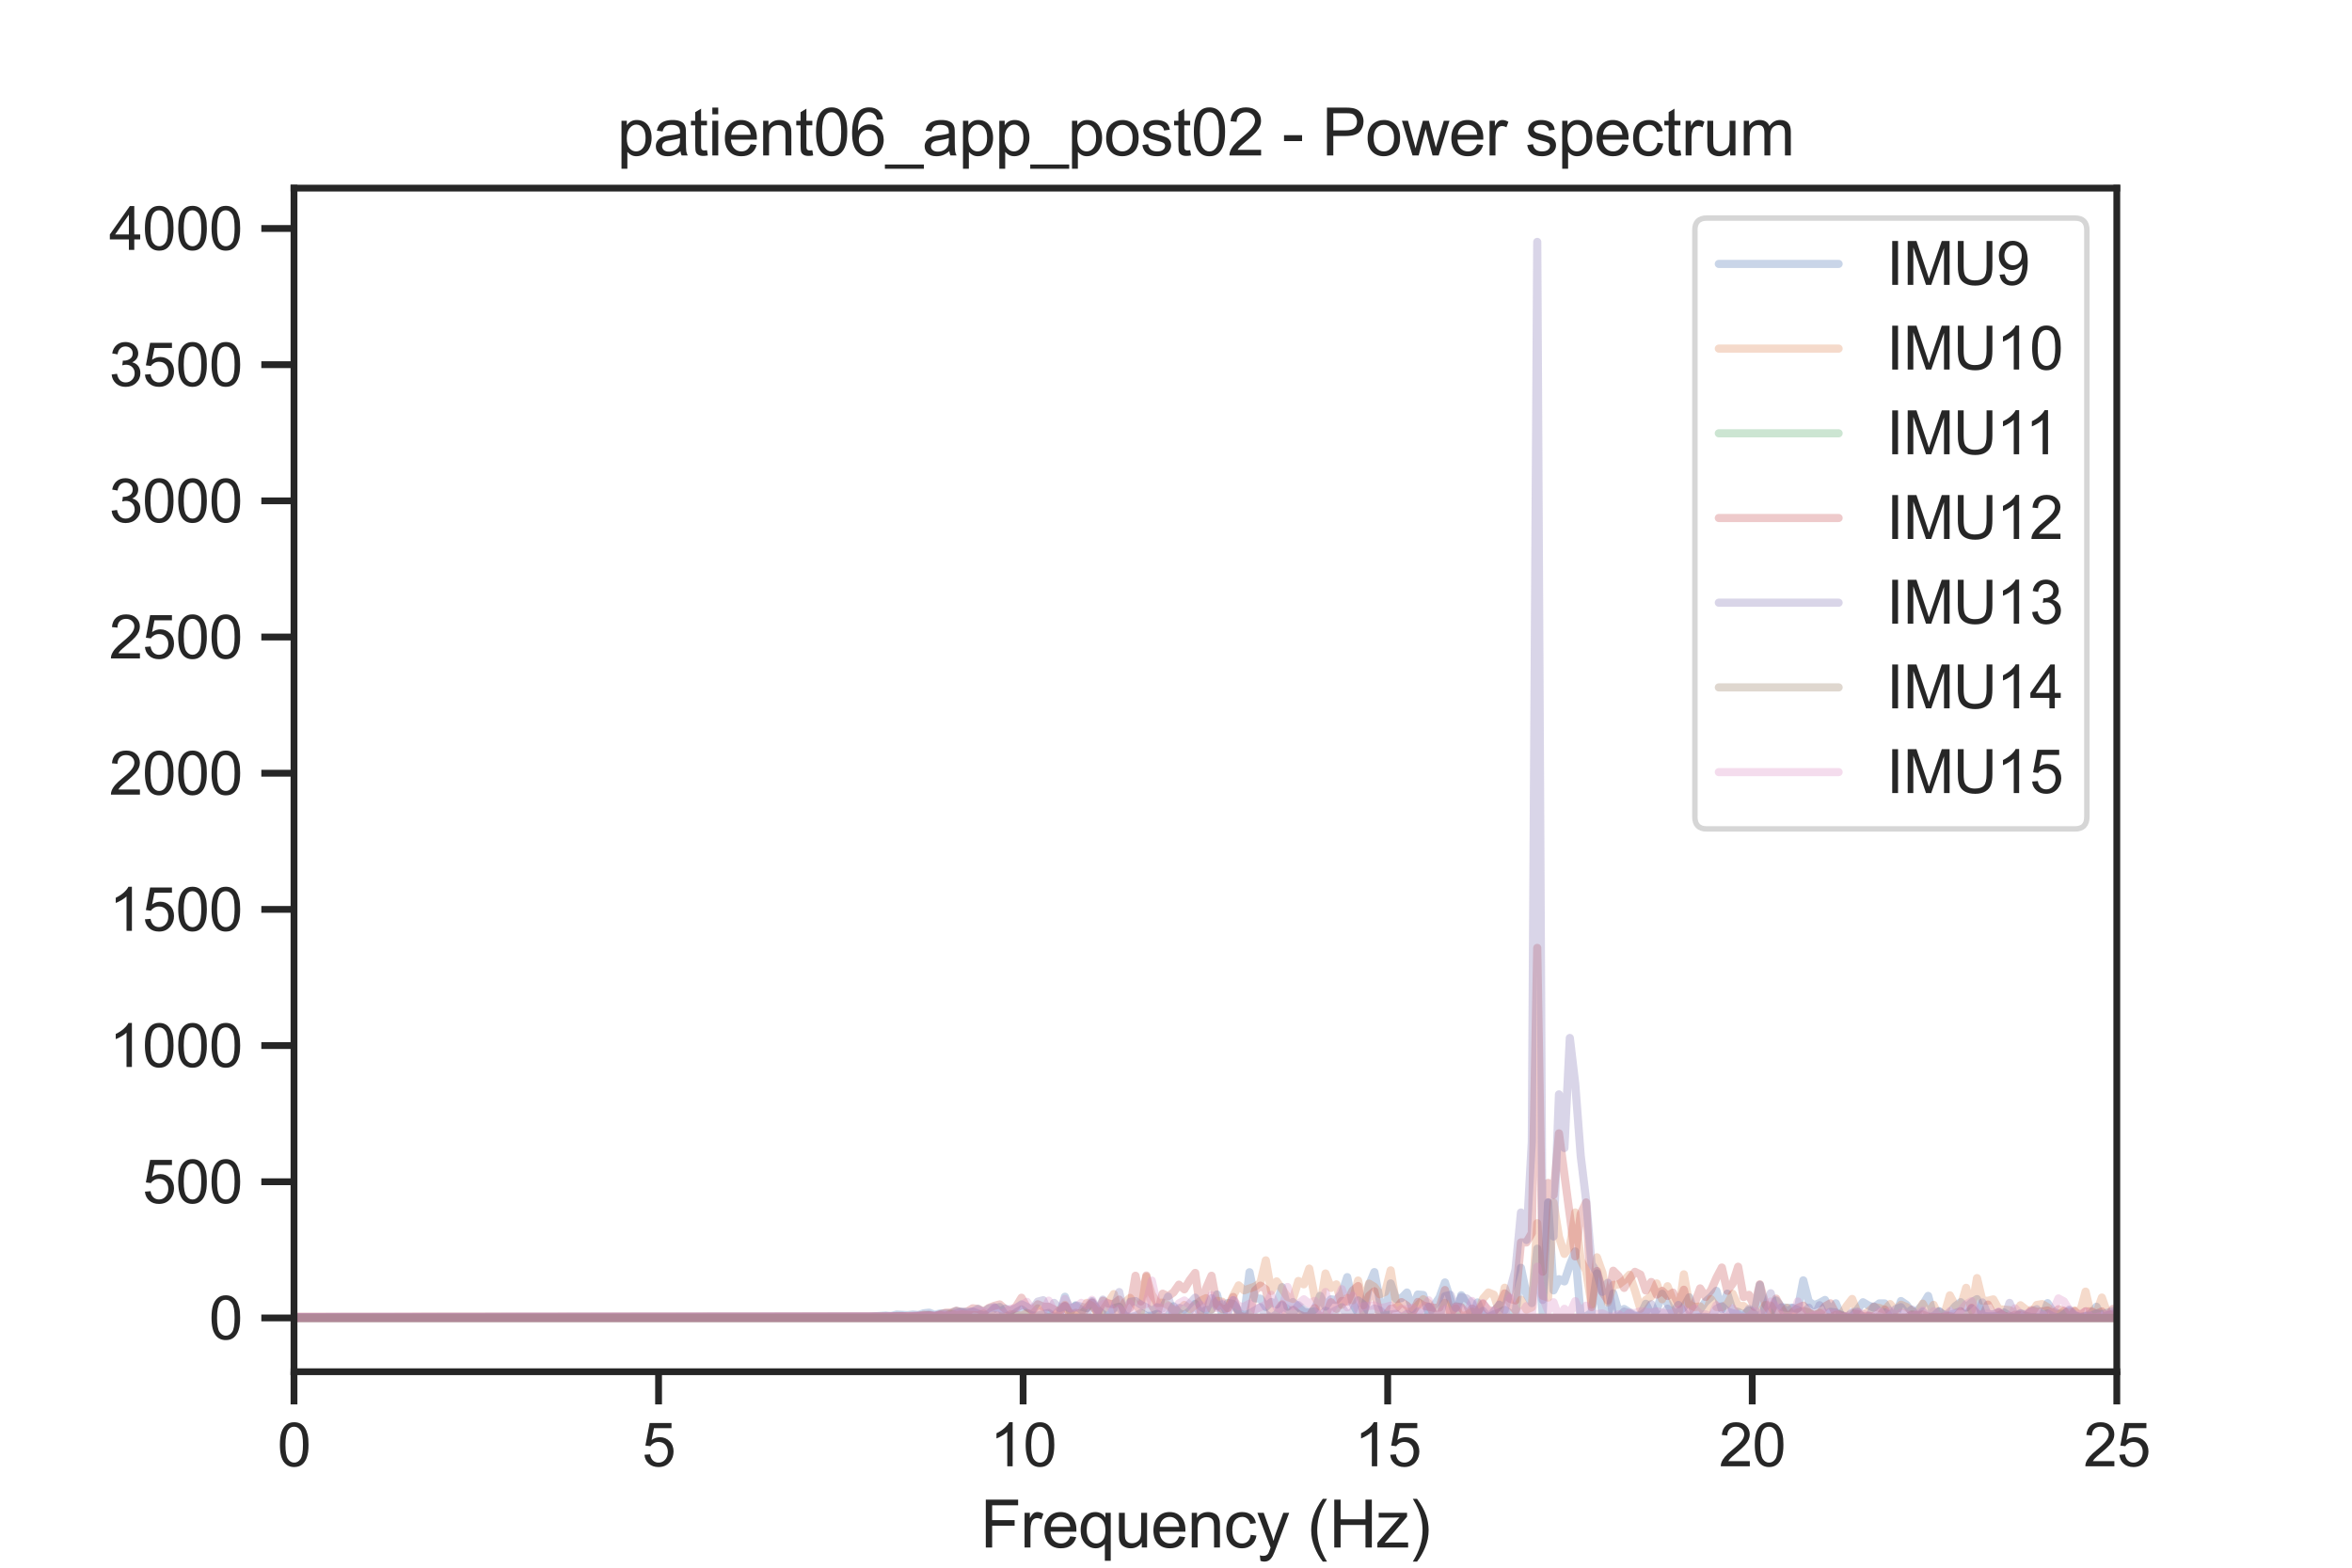 <?xml version="1.0" encoding="utf-8" standalone="no"?>
<!DOCTYPE svg PUBLIC "-//W3C//DTD SVG 1.1//EN"
  "http://www.w3.org/Graphics/SVG/1.1/DTD/svg11.dtd">
<svg xmlns:xlink="http://www.w3.org/1999/xlink" width="432pt" height="288pt" viewBox="0 0 432 288" xmlns="http://www.w3.org/2000/svg" version="1.1">
 <defs>
  <style type="text/css">*{stroke-linejoin: round; stroke-linecap: butt}</style>
 </defs>
 <g id="figure_1">
  <g id="patch_1">
   <path d="M 0 288 
L 432 288 
L 432 0 
L 0 0 
z
" style="fill: #ffffff"/>
  </g>
  <g id="axes_1">
   <g id="patch_2">
    <path d="M 54 252 
L 388.8 252 
L 388.8 34.56 
L 54 34.56 
z
" style="fill: #ffffff"/>
   </g>
   <g id="matplotlib.axis_1">
    <g id="xtick_1">
     <g id="line2d_1">
      <defs>
       <path id="mdd722ef011" d="M 0 0 
L 0 6 
" style="stroke: #262626; stroke-width: 1.25"/>
      </defs>
      <g>
       <use xlink:href="#mdd722ef011" x="54" y="252" style="fill: #262626; stroke: #262626; stroke-width: 1.25"/>
      </g>
     </g>
     <g id="text_1">
      <!-- 0 -->
      <g style="fill: #262626" transform="translate(50.941 269.374)scale(0.11 -0.11)">
       <defs>
        <path id="ArialMT-30" d="M 266 2259 
Q 266 3072 433 3567 
Q 600 4063 929 4331 
Q 1259 4600 1759 4600 
Q 2128 4600 2406 4451 
Q 2684 4303 2865 4023 
Q 3047 3744 3150 3342 
Q 3253 2941 3253 2259 
Q 3253 1453 3087 958 
Q 2922 463 2592 192 
Q 2263 -78 1759 -78 
Q 1097 -78 719 397 
Q 266 969 266 2259 
z
M 844 2259 
Q 844 1131 1108 757 
Q 1372 384 1759 384 
Q 2147 384 2411 759 
Q 2675 1134 2675 2259 
Q 2675 3391 2411 3762 
Q 2147 4134 1753 4134 
Q 1366 4134 1134 3806 
Q 844 3388 844 2259 
z
" transform="scale(0.016)"/>
       </defs>
       <use xlink:href="#ArialMT-30"/>
      </g>
     </g>
    </g>
    <g id="xtick_2">
     <g id="line2d_2">
      <g>
       <use xlink:href="#mdd722ef011" x="120.96" y="252" style="fill: #262626; stroke: #262626; stroke-width: 1.25"/>
      </g>
     </g>
     <g id="text_2">
      <!-- 5 -->
      <g style="fill: #262626" transform="translate(117.901 269.374)scale(0.11 -0.11)">
       <defs>
        <path id="ArialMT-35" d="M 266 1200 
L 856 1250 
Q 922 819 1161 601 
Q 1400 384 1738 384 
Q 2144 384 2425 690 
Q 2706 997 2706 1503 
Q 2706 1984 2436 2262 
Q 2166 2541 1728 2541 
Q 1456 2541 1237 2417 
Q 1019 2294 894 2097 
L 366 2166 
L 809 4519 
L 3088 4519 
L 3088 3981 
L 1259 3981 
L 1013 2750 
Q 1425 3038 1878 3038 
Q 2478 3038 2890 2622 
Q 3303 2206 3303 1553 
Q 3303 931 2941 478 
Q 2500 -78 1738 -78 
Q 1113 -78 717 272 
Q 322 622 266 1200 
z
" transform="scale(0.016)"/>
       </defs>
       <use xlink:href="#ArialMT-35"/>
      </g>
     </g>
    </g>
    <g id="xtick_3">
     <g id="line2d_3">
      <g>
       <use xlink:href="#mdd722ef011" x="187.92" y="252" style="fill: #262626; stroke: #262626; stroke-width: 1.25"/>
      </g>
     </g>
     <g id="text_3">
      <!-- 10 -->
      <g style="fill: #262626" transform="translate(181.803 269.374)scale(0.11 -0.11)">
       <defs>
        <path id="ArialMT-31" d="M 2384 0 
L 1822 0 
L 1822 3584 
Q 1619 3391 1289 3197 
Q 959 3003 697 2906 
L 697 3450 
Q 1169 3672 1522 3987 
Q 1875 4303 2022 4600 
L 2384 4600 
L 2384 0 
z
" transform="scale(0.016)"/>
       </defs>
       <use xlink:href="#ArialMT-31"/>
       <use xlink:href="#ArialMT-30" x="55.615"/>
      </g>
     </g>
    </g>
    <g id="xtick_4">
     <g id="line2d_4">
      <g>
       <use xlink:href="#mdd722ef011" x="254.88" y="252" style="fill: #262626; stroke: #262626; stroke-width: 1.25"/>
      </g>
     </g>
     <g id="text_4">
      <!-- 15 -->
      <g style="fill: #262626" transform="translate(248.763 269.374)scale(0.11 -0.11)">
       <use xlink:href="#ArialMT-31"/>
       <use xlink:href="#ArialMT-35" x="55.615"/>
      </g>
     </g>
    </g>
    <g id="xtick_5">
     <g id="line2d_5">
      <g>
       <use xlink:href="#mdd722ef011" x="321.84" y="252" style="fill: #262626; stroke: #262626; stroke-width: 1.25"/>
      </g>
     </g>
     <g id="text_5">
      <!-- 20 -->
      <g style="fill: #262626" transform="translate(315.723 269.374)scale(0.11 -0.11)">
       <defs>
        <path id="ArialMT-32" d="M 3222 541 
L 3222 0 
L 194 0 
Q 188 203 259 391 
Q 375 700 629 1000 
Q 884 1300 1366 1694 
Q 2113 2306 2375 2664 
Q 2638 3022 2638 3341 
Q 2638 3675 2398 3904 
Q 2159 4134 1775 4134 
Q 1369 4134 1125 3890 
Q 881 3647 878 3216 
L 300 3275 
Q 359 3922 746 4261 
Q 1134 4600 1788 4600 
Q 2447 4600 2831 4234 
Q 3216 3869 3216 3328 
Q 3216 3053 3103 2787 
Q 2991 2522 2730 2228 
Q 2469 1934 1863 1422 
Q 1356 997 1212 845 
Q 1069 694 975 541 
L 3222 541 
z
" transform="scale(0.016)"/>
       </defs>
       <use xlink:href="#ArialMT-32"/>
       <use xlink:href="#ArialMT-30" x="55.615"/>
      </g>
     </g>
    </g>
    <g id="xtick_6">
     <g id="line2d_6">
      <g>
       <use xlink:href="#mdd722ef011" x="388.8" y="252" style="fill: #262626; stroke: #262626; stroke-width: 1.25"/>
      </g>
     </g>
     <g id="text_6">
      <!-- 25 -->
      <g style="fill: #262626" transform="translate(382.683 269.374)scale(0.11 -0.11)">
       <use xlink:href="#ArialMT-32"/>
       <use xlink:href="#ArialMT-35" x="55.615"/>
      </g>
     </g>
    </g>
    <g id="text_7">
     <!-- Frequency (Hz) -->
     <g style="fill: #262626" transform="translate(180.059 284.295)scale(0.12 -0.12)">
      <defs>
       <path id="ArialMT-46" d="M 525 0 
L 525 4581 
L 3616 4581 
L 3616 4041 
L 1131 4041 
L 1131 2622 
L 3281 2622 
L 3281 2081 
L 1131 2081 
L 1131 0 
L 525 0 
z
" transform="scale(0.016)"/>
       <path id="ArialMT-72" d="M 416 0 
L 416 3319 
L 922 3319 
L 922 2816 
Q 1116 3169 1280 3281 
Q 1444 3394 1641 3394 
Q 1925 3394 2219 3213 
L 2025 2691 
Q 1819 2813 1613 2813 
Q 1428 2813 1281 2702 
Q 1134 2591 1072 2394 
Q 978 2094 978 1738 
L 978 0 
L 416 0 
z
" transform="scale(0.016)"/>
       <path id="ArialMT-65" d="M 2694 1069 
L 3275 997 
Q 3138 488 2766 206 
Q 2394 -75 1816 -75 
Q 1088 -75 661 373 
Q 234 822 234 1631 
Q 234 2469 665 2931 
Q 1097 3394 1784 3394 
Q 2450 3394 2872 2941 
Q 3294 2488 3294 1666 
Q 3294 1616 3291 1516 
L 816 1516 
Q 847 969 1125 678 
Q 1403 388 1819 388 
Q 2128 388 2347 550 
Q 2566 713 2694 1069 
z
M 847 1978 
L 2700 1978 
Q 2663 2397 2488 2606 
Q 2219 2931 1791 2931 
Q 1403 2931 1139 2672 
Q 875 2413 847 1978 
z
" transform="scale(0.016)"/>
       <path id="ArialMT-71" d="M 2538 -1272 
L 2538 353 
Q 2406 169 2170 47 
Q 1934 -75 1669 -75 
Q 1078 -75 651 397 
Q 225 869 225 1691 
Q 225 2191 398 2587 
Q 572 2984 901 3189 
Q 1231 3394 1625 3394 
Q 2241 3394 2594 2875 
L 2594 3319 
L 3100 3319 
L 3100 -1272 
L 2538 -1272 
z
M 803 1669 
Q 803 1028 1072 708 
Q 1341 388 1716 388 
Q 2075 388 2334 692 
Q 2594 997 2594 1619 
Q 2594 2281 2320 2615 
Q 2047 2950 1678 2950 
Q 1313 2950 1058 2639 
Q 803 2328 803 1669 
z
" transform="scale(0.016)"/>
       <path id="ArialMT-75" d="M 2597 0 
L 2597 488 
Q 2209 -75 1544 -75 
Q 1250 -75 995 37 
Q 741 150 617 320 
Q 494 491 444 738 
Q 409 903 409 1263 
L 409 3319 
L 972 3319 
L 972 1478 
Q 972 1038 1006 884 
Q 1059 663 1231 536 
Q 1403 409 1656 409 
Q 1909 409 2131 539 
Q 2353 669 2445 892 
Q 2538 1116 2538 1541 
L 2538 3319 
L 3100 3319 
L 3100 0 
L 2597 0 
z
" transform="scale(0.016)"/>
       <path id="ArialMT-6e" d="M 422 0 
L 422 3319 
L 928 3319 
L 928 2847 
Q 1294 3394 1984 3394 
Q 2284 3394 2536 3286 
Q 2788 3178 2913 3003 
Q 3038 2828 3088 2588 
Q 3119 2431 3119 2041 
L 3119 0 
L 2556 0 
L 2556 2019 
Q 2556 2363 2490 2533 
Q 2425 2703 2258 2804 
Q 2091 2906 1866 2906 
Q 1506 2906 1245 2678 
Q 984 2450 984 1813 
L 984 0 
L 422 0 
z
" transform="scale(0.016)"/>
       <path id="ArialMT-63" d="M 2588 1216 
L 3141 1144 
Q 3050 572 2676 248 
Q 2303 -75 1759 -75 
Q 1078 -75 664 370 
Q 250 816 250 1647 
Q 250 2184 428 2587 
Q 606 2991 970 3192 
Q 1334 3394 1763 3394 
Q 2303 3394 2647 3120 
Q 2991 2847 3088 2344 
L 2541 2259 
Q 2463 2594 2264 2762 
Q 2066 2931 1784 2931 
Q 1359 2931 1093 2626 
Q 828 2322 828 1663 
Q 828 994 1084 691 
Q 1341 388 1753 388 
Q 2084 388 2306 591 
Q 2528 794 2588 1216 
z
" transform="scale(0.016)"/>
       <path id="ArialMT-79" d="M 397 -1278 
L 334 -750 
Q 519 -800 656 -800 
Q 844 -800 956 -737 
Q 1069 -675 1141 -563 
Q 1194 -478 1313 -144 
Q 1328 -97 1363 -6 
L 103 3319 
L 709 3319 
L 1400 1397 
Q 1534 1031 1641 628 
Q 1738 1016 1872 1384 
L 2581 3319 
L 3144 3319 
L 1881 -56 
Q 1678 -603 1566 -809 
Q 1416 -1088 1222 -1217 
Q 1028 -1347 759 -1347 
Q 597 -1347 397 -1278 
z
" transform="scale(0.016)"/>
       <path id="ArialMT-20" transform="scale(0.016)"/>
       <path id="ArialMT-28" d="M 1497 -1347 
Q 1031 -759 709 28 
Q 388 816 388 1659 
Q 388 2403 628 3084 
Q 909 3875 1497 4659 
L 1900 4659 
Q 1522 4009 1400 3731 
Q 1209 3300 1100 2831 
Q 966 2247 966 1656 
Q 966 153 1900 -1347 
L 1497 -1347 
z
" transform="scale(0.016)"/>
       <path id="ArialMT-48" d="M 513 0 
L 513 4581 
L 1119 4581 
L 1119 2700 
L 3500 2700 
L 3500 4581 
L 4106 4581 
L 4106 0 
L 3500 0 
L 3500 2159 
L 1119 2159 
L 1119 0 
L 513 0 
z
" transform="scale(0.016)"/>
       <path id="ArialMT-7a" d="M 125 0 
L 125 456 
L 2238 2881 
Q 1878 2863 1603 2863 
L 250 2863 
L 250 3319 
L 2963 3319 
L 2963 2947 
L 1166 841 
L 819 456 
Q 1197 484 1528 484 
L 3063 484 
L 3063 0 
L 125 0 
z
" transform="scale(0.016)"/>
       <path id="ArialMT-29" d="M 791 -1347 
L 388 -1347 
Q 1322 153 1322 1656 
Q 1322 2244 1188 2822 
Q 1081 3291 891 3722 
Q 769 4003 388 4659 
L 791 4659 
Q 1378 3875 1659 3084 
Q 1900 2403 1900 1659 
Q 1900 816 1576 28 
Q 1253 -759 791 -1347 
z
" transform="scale(0.016)"/>
      </defs>
      <use xlink:href="#ArialMT-46"/>
      <use xlink:href="#ArialMT-72" x="61.084"/>
      <use xlink:href="#ArialMT-65" x="94.385"/>
      <use xlink:href="#ArialMT-71" x="150"/>
      <use xlink:href="#ArialMT-75" x="205.615"/>
      <use xlink:href="#ArialMT-65" x="261.23"/>
      <use xlink:href="#ArialMT-6e" x="316.846"/>
      <use xlink:href="#ArialMT-63" x="372.461"/>
      <use xlink:href="#ArialMT-79" x="422.461"/>
      <use xlink:href="#ArialMT-20" x="472.461"/>
      <use xlink:href="#ArialMT-28" x="500.244"/>
      <use xlink:href="#ArialMT-48" x="533.545"/>
      <use xlink:href="#ArialMT-7a" x="605.762"/>
      <use xlink:href="#ArialMT-29" x="655.762"/>
     </g>
    </g>
   </g>
   <g id="matplotlib.axis_2">
    <g id="ytick_1">
     <g id="line2d_7">
      <defs>
       <path id="md4673918ae" d="M 0 0 
L -6 0 
" style="stroke: #262626; stroke-width: 1.25"/>
      </defs>
      <g>
       <use xlink:href="#md4673918ae" x="54" y="242.116" style="fill: #262626; stroke: #262626; stroke-width: 1.25"/>
      </g>
     </g>
     <g id="text_8">
      <!-- 0 -->
      <g style="fill: #262626" transform="translate(38.383 246.053)scale(0.11 -0.11)">
       <use xlink:href="#ArialMT-30"/>
      </g>
     </g>
    </g>
    <g id="ytick_2">
     <g id="line2d_8">
      <g>
       <use xlink:href="#md4673918ae" x="54" y="217.099" style="fill: #262626; stroke: #262626; stroke-width: 1.25"/>
      </g>
     </g>
     <g id="text_9">
      <!-- 500 -->
      <g style="fill: #262626" transform="translate(26.149 221.035)scale(0.11 -0.11)">
       <use xlink:href="#ArialMT-35"/>
       <use xlink:href="#ArialMT-30" x="55.615"/>
       <use xlink:href="#ArialMT-30" x="111.23"/>
      </g>
     </g>
    </g>
    <g id="ytick_3">
     <g id="line2d_9">
      <g>
       <use xlink:href="#md4673918ae" x="54" y="192.081" style="fill: #262626; stroke: #262626; stroke-width: 1.25"/>
      </g>
     </g>
     <g id="text_10">
      <!-- 1000 -->
      <g style="fill: #262626" transform="translate(20.032 196.018)scale(0.11 -0.11)">
       <use xlink:href="#ArialMT-31"/>
       <use xlink:href="#ArialMT-30" x="55.615"/>
       <use xlink:href="#ArialMT-30" x="111.23"/>
       <use xlink:href="#ArialMT-30" x="166.846"/>
      </g>
     </g>
    </g>
    <g id="ytick_4">
     <g id="line2d_10">
      <g>
       <use xlink:href="#md4673918ae" x="54" y="167.063" style="fill: #262626; stroke: #262626; stroke-width: 1.25"/>
      </g>
     </g>
     <g id="text_11">
      <!-- 1500 -->
      <g style="fill: #262626" transform="translate(20.032 171)scale(0.11 -0.11)">
       <use xlink:href="#ArialMT-31"/>
       <use xlink:href="#ArialMT-35" x="55.615"/>
       <use xlink:href="#ArialMT-30" x="111.23"/>
       <use xlink:href="#ArialMT-30" x="166.846"/>
      </g>
     </g>
    </g>
    <g id="ytick_5">
     <g id="line2d_11">
      <g>
       <use xlink:href="#md4673918ae" x="54" y="142.046" style="fill: #262626; stroke: #262626; stroke-width: 1.25"/>
      </g>
     </g>
     <g id="text_12">
      <!-- 2000 -->
      <g style="fill: #262626" transform="translate(20.032 145.983)scale(0.11 -0.11)">
       <use xlink:href="#ArialMT-32"/>
       <use xlink:href="#ArialMT-30" x="55.615"/>
       <use xlink:href="#ArialMT-30" x="111.23"/>
       <use xlink:href="#ArialMT-30" x="166.846"/>
      </g>
     </g>
    </g>
    <g id="ytick_6">
     <g id="line2d_12">
      <g>
       <use xlink:href="#md4673918ae" x="54" y="117.028" style="fill: #262626; stroke: #262626; stroke-width: 1.25"/>
      </g>
     </g>
     <g id="text_13">
      <!-- 2500 -->
      <g style="fill: #262626" transform="translate(20.032 120.965)scale(0.11 -0.11)">
       <use xlink:href="#ArialMT-32"/>
       <use xlink:href="#ArialMT-35" x="55.615"/>
       <use xlink:href="#ArialMT-30" x="111.23"/>
       <use xlink:href="#ArialMT-30" x="166.846"/>
      </g>
     </g>
    </g>
    <g id="ytick_7">
     <g id="line2d_13">
      <g>
       <use xlink:href="#md4673918ae" x="54" y="92.01" style="fill: #262626; stroke: #262626; stroke-width: 1.25"/>
      </g>
     </g>
     <g id="text_14">
      <!-- 3000 -->
      <g style="fill: #262626" transform="translate(20.032 95.947)scale(0.11 -0.11)">
       <defs>
        <path id="ArialMT-33" d="M 269 1209 
L 831 1284 
Q 928 806 1161 595 
Q 1394 384 1728 384 
Q 2125 384 2398 659 
Q 2672 934 2672 1341 
Q 2672 1728 2419 1979 
Q 2166 2231 1775 2231 
Q 1616 2231 1378 2169 
L 1441 2663 
Q 1497 2656 1531 2656 
Q 1891 2656 2178 2843 
Q 2466 3031 2466 3422 
Q 2466 3731 2256 3934 
Q 2047 4138 1716 4138 
Q 1388 4138 1169 3931 
Q 950 3725 888 3313 
L 325 3413 
Q 428 3978 793 4289 
Q 1159 4600 1703 4600 
Q 2078 4600 2393 4439 
Q 2709 4278 2876 4000 
Q 3044 3722 3044 3409 
Q 3044 3113 2884 2869 
Q 2725 2625 2413 2481 
Q 2819 2388 3044 2092 
Q 3269 1797 3269 1353 
Q 3269 753 2831 336 
Q 2394 -81 1725 -81 
Q 1122 -81 723 278 
Q 325 638 269 1209 
z
" transform="scale(0.016)"/>
       </defs>
       <use xlink:href="#ArialMT-33"/>
       <use xlink:href="#ArialMT-30" x="55.615"/>
       <use xlink:href="#ArialMT-30" x="111.23"/>
       <use xlink:href="#ArialMT-30" x="166.846"/>
      </g>
     </g>
    </g>
    <g id="ytick_8">
     <g id="line2d_14">
      <g>
       <use xlink:href="#md4673918ae" x="54" y="66.993" style="fill: #262626; stroke: #262626; stroke-width: 1.25"/>
      </g>
     </g>
     <g id="text_15">
      <!-- 3500 -->
      <g style="fill: #262626" transform="translate(20.032 70.93)scale(0.11 -0.11)">
       <use xlink:href="#ArialMT-33"/>
       <use xlink:href="#ArialMT-35" x="55.615"/>
       <use xlink:href="#ArialMT-30" x="111.23"/>
       <use xlink:href="#ArialMT-30" x="166.846"/>
      </g>
     </g>
    </g>
    <g id="ytick_9">
     <g id="line2d_15">
      <g>
       <use xlink:href="#md4673918ae" x="54" y="41.975" style="fill: #262626; stroke: #262626; stroke-width: 1.25"/>
      </g>
     </g>
     <g id="text_16">
      <!-- 4000 -->
      <g style="fill: #262626" transform="translate(20.032 45.912)scale(0.11 -0.11)">
       <defs>
        <path id="ArialMT-34" d="M 2069 0 
L 2069 1097 
L 81 1097 
L 81 1613 
L 2172 4581 
L 2631 4581 
L 2631 1613 
L 3250 1613 
L 3250 1097 
L 2631 1097 
L 2631 0 
L 2069 0 
z
M 2069 1613 
L 2069 3678 
L 634 1613 
L 2069 1613 
z
" transform="scale(0.016)"/>
       </defs>
       <use xlink:href="#ArialMT-34"/>
       <use xlink:href="#ArialMT-30" x="55.615"/>
       <use xlink:href="#ArialMT-30" x="111.23"/>
       <use xlink:href="#ArialMT-30" x="166.846"/>
      </g>
     </g>
    </g>
   </g>
   <g id="line2d_16">
    <path d="M 54 241.954 
L 159.7 241.884 
L 162.692 241.682 
L 163.689 241.777 
L 164.686 241.501 
L 166.68 241.607 
L 167.677 241.496 
L 168.675 241.583 
L 169.672 241.26 
L 170.669 241.152 
L 171.666 241.542 
L 172.663 241.301 
L 174.658 241.272 
L 175.655 240.83 
L 177.649 241.288 
L 178.646 240.96 
L 180.641 241.664 
L 181.638 241.394 
L 182.635 240.349 
L 183.632 240.111 
L 184.629 241.581 
L 185.627 241.866 
L 186.624 241.128 
L 187.621 240.561 
L 188.618 241.224 
L 189.615 241.709 
L 190.612 241.697 
L 192.607 241.2 
L 193.604 241.994 
L 194.601 241.671 
L 195.598 238.23 
L 196.595 240.983 
L 197.593 239.789 
L 199.587 240.321 
L 200.584 239.041 
L 201.581 240.615 
L 202.578 241.417 
L 203.576 242.008 
L 204.573 240.331 
L 205.57 240.068 
L 206.567 241.727 
L 207.564 241.99 
L 208.561 241.766 
L 209.559 241.223 
L 210.556 241.772 
L 211.553 241.721 
L 212.55 241.367 
L 213.547 242.083 
L 214.544 241.779 
L 215.542 239.966 
L 216.539 241.234 
L 217.536 241.581 
L 218.533 240.841 
L 219.53 239.517 
L 220.527 241.47 
L 221.525 240.648 
L 222.522 240.603 
L 223.519 237.815 
L 224.516 241.62 
L 225.513 239.367 
L 226.51 239.54 
L 228.505 242.005 
L 229.502 233.721 
L 230.499 238.516 
L 231.496 238.575 
L 232.494 240.106 
L 233.491 239.196 
L 234.488 239.643 
L 235.485 236.463 
L 236.482 240.055 
L 237.479 239.204 
L 239.474 241.012 
L 240.471 241.2 
L 241.468 240.545 
L 242.465 238.059 
L 243.462 240.043 
L 244.46 238.694 
L 245.457 238.832 
L 246.454 237.694 
L 247.451 234.621 
L 248.448 239.504 
L 249.445 241.198 
L 250.443 241.297 
L 251.44 236.117 
L 252.437 233.696 
L 253.434 238.903 
L 254.431 241.383 
L 255.428 235.773 
L 256.426 238.651 
L 257.423 238.473 
L 258.42 237.45 
L 259.417 240.474 
L 260.414 237.815 
L 261.411 237.908 
L 262.409 241.309 
L 264.403 238.356 
L 265.4 235.598 
L 267.394 241.842 
L 268.392 237.946 
L 269.389 239.556 
L 270.386 241.974 
L 271.383 239.268 
L 272.38 241.707 
L 273.378 241.997 
L 274.375 241.472 
L 275.372 241.149 
L 276.369 240.644 
L 277.366 241.274 
L 278.363 241.327 
L 279.361 232.917 
L 280.358 237.742 
L 281.355 239.389 
L 282.352 229.401 
L 283.349 241.302 
L 284.346 220.928 
L 285.344 237.056 
L 286.341 235.003 
L 287.338 235.408 
L 288.335 232.4 
L 289.332 229.906 
L 290.329 241.867 
L 291.327 241.819 
L 292.324 241.18 
L 293.321 233.934 
L 294.318 241.386 
L 295.315 241.516 
L 296.312 237.607 
L 297.31 241.027 
L 298.307 240.477 
L 300.301 241.704 
L 301.298 241.644 
L 302.295 239.518 
L 303.293 241.604 
L 304.29 240.653 
L 305.287 237.676 
L 307.281 241.275 
L 308.278 241.053 
L 309.276 240.138 
L 310.273 238.327 
L 311.27 241.459 
L 312.267 240.54 
L 313.264 239.15 
L 314.262 238.266 
L 315.259 237.152 
L 316.256 240.549 
L 317.253 237.652 
L 318.25 240.803 
L 319.247 241.018 
L 320.245 241.513 
L 321.242 240.764 
L 322.239 241.3 
L 323.236 236.054 
L 324.233 241.321 
L 325.23 241.309 
L 326.228 238.913 
L 327.225 240.125 
L 328.222 240.28 
L 329.219 240.232 
L 330.216 240.402 
L 331.213 235.217 
L 332.211 239.093 
L 333.208 239.786 
L 334.205 239.377 
L 335.202 238.815 
L 336.199 241.003 
L 337.196 239.437 
L 338.194 241.795 
L 339.191 242.03 
L 340.188 241.85 
L 342.182 239.238 
L 343.179 239.823 
L 344.177 240.236 
L 345.174 239.453 
L 346.171 239.458 
L 347.168 241.137 
L 348.165 241.672 
L 349.162 239.012 
L 350.16 239.698 
L 351.157 241.049 
L 352.154 240.768 
L 353.151 239.724 
L 354.148 238.073 
L 355.145 241.766 
L 356.143 240.864 
L 357.14 241.654 
L 358.137 241.155 
L 359.134 239.961 
L 360.131 239.224 
L 361.129 240.223 
L 362.126 239.264 
L 363.123 238.668 
L 364.12 241.753 
L 365.117 241.847 
L 366.114 241.825 
L 367.112 241.677 
L 368.109 241.126 
L 369.106 241.76 
L 370.103 242.074 
L 371.1 241.244 
L 372.097 241.771 
L 373.095 241.963 
L 375.089 242.083 
L 376.086 239.399 
L 377.083 240.942 
L 378.08 241.37 
L 379.078 241.358 
L 380.075 240.81 
L 381.072 241.783 
L 382.069 241.892 
L 383.066 241.847 
L 384.063 241.272 
L 385.061 240.064 
L 386.058 241.959 
L 388.052 241.357 
L 389.049 242.103 
L 390.046 241.062 
L 391.044 240.566 
L 392.041 241.492 
L 393.038 240.216 
L 394.035 238.584 
L 395.032 239.546 
L 396.029 241.937 
L 397.027 241.586 
L 398.024 241.699 
L 399.021 240.874 
L 400.018 240.698 
L 401.015 242.099 
L 402.013 241.829 
L 403.01 240.652 
L 404.007 239.697 
L 405.004 241.194 
L 406.001 241.324 
L 406.998 241.036 
L 407.996 242.107 
L 408.993 241.872 
L 409.99 241.753 
L 410.987 241.943 
L 411.984 240.359 
L 412.981 241.965 
L 413.979 240.156 
L 414.976 241.725 
L 415.973 240.777 
L 416.97 241.788 
L 417.967 241.154 
L 418.964 241.762 
L 419.962 239.652 
L 420.959 240.56 
L 421.956 242.037 
L 422.953 241.875 
L 423.95 240.979 
L 424.947 239.906 
L 425.945 241.716 
L 426.942 242.017 
L 427.939 241.27 
L 428.936 241.607 
L 429.933 240.777 
L 430.93 241.766 
L 431.928 241.319 
L 433 241.4 
M 433 242.116 
L -1 242.116 
L -1 242.116 
" clip-path="url(#pf591c45c00)" style="fill: none; stroke: #4c72b0; stroke-opacity: 0.3; stroke-width: 1.5; stroke-linecap: round"/>
   </g>
   <g id="line2d_17">
    <path d="M 54 241.943 
L 163.689 241.916 
L 164.686 241.785 
L 167.677 241.887 
L 170.669 241.645 
L 171.666 241.855 
L 172.663 241.594 
L 173.66 241.862 
L 174.658 241.319 
L 175.655 241.63 
L 176.652 241.464 
L 179.643 241.665 
L 180.641 241.297 
L 181.638 242.09 
L 182.635 241.586 
L 184.629 242.015 
L 185.627 241.42 
L 187.621 241.703 
L 188.618 241.249 
L 189.615 241.451 
L 190.612 240.357 
L 191.61 241.825 
L 192.607 242.023 
L 193.604 241.715 
L 195.598 239.707 
L 196.595 241.502 
L 197.593 241.646 
L 198.59 241.094 
L 199.587 239.351 
L 200.584 239.911 
L 201.581 241.086 
L 202.578 240.698 
L 204.573 237.732 
L 205.57 241.776 
L 206.567 239.28 
L 207.564 238.436 
L 209.559 240.899 
L 210.556 234.55 
L 211.553 237.777 
L 212.55 239.373 
L 213.547 239.302 
L 214.544 239.783 
L 215.542 240.71 
L 216.539 240.688 
L 217.536 239.731 
L 218.533 240.523 
L 220.527 238.963 
L 221.525 238.489 
L 222.522 240.553 
L 223.519 238.978 
L 224.516 239.139 
L 225.513 240.321 
L 226.51 238.051 
L 227.508 236.135 
L 228.505 237.046 
L 230.499 236.357 
L 231.496 235.688 
L 232.494 231.539 
L 233.491 237.179 
L 234.488 235.401 
L 236.482 238.243 
L 237.479 238.618 
L 238.477 235.331 
L 239.474 235.945 
L 240.471 233.058 
L 241.468 238.19 
L 242.465 240 
L 243.462 233.952 
L 244.46 236.61 
L 245.457 235.95 
L 246.454 239.714 
L 247.451 238.45 
L 248.448 238.875 
L 249.445 235.246 
L 250.443 239.782 
L 251.44 235.808 
L 252.437 236.411 
L 253.434 237.769 
L 254.431 237.338 
L 255.428 233.378 
L 256.426 239.51 
L 257.423 240.553 
L 258.42 241.074 
L 259.417 240.908 
L 261.411 238.685 
L 262.409 239.452 
L 263.406 241.584 
L 264.403 242.004 
L 265.4 239.351 
L 266.397 241.235 
L 267.394 240.369 
L 268.392 241.905 
L 269.389 241.562 
L 270.386 240.965 
L 271.383 241.459 
L 272.38 238.595 
L 273.378 237.441 
L 274.375 237.854 
L 275.372 240.933 
L 276.369 236.569 
L 277.366 239.541 
L 278.363 240.727 
L 279.361 238.783 
L 280.358 240.602 
L 281.355 240.184 
L 282.352 224.714 
L 283.349 238.038 
L 284.346 238.378 
L 285.344 220.907 
L 286.341 227.219 
L 287.338 230.35 
L 288.335 229.051 
L 289.332 222.742 
L 290.329 231.467 
L 291.327 233.445 
L 292.324 239.685 
L 293.321 230.984 
L 294.318 233.799 
L 295.315 239.251 
L 296.312 236.059 
L 297.31 235.964 
L 298.307 235.203 
L 299.304 234.175 
L 300.301 237.101 
L 301.298 240.459 
L 302.295 238.822 
L 303.293 238.173 
L 304.29 235.775 
L 305.287 238.689 
L 306.284 236.293 
L 308.278 241.376 
L 309.276 234.104 
L 310.273 239.64 
L 311.27 240.124 
L 312.267 239.992 
L 313.264 241.284 
L 314.262 238.67 
L 315.259 240.106 
L 316.256 240.164 
L 317.253 239.62 
L 318.25 237.689 
L 319.247 239.933 
L 320.245 239.922 
L 321.242 240.854 
L 322.239 241.505 
L 323.236 241.32 
L 324.233 239.749 
L 325.23 239.868 
L 326.228 241.552 
L 327.225 241.411 
L 328.222 240.257 
L 329.219 241.672 
L 330.216 241.111 
L 331.213 240.826 
L 332.211 241.132 
L 333.208 241.75 
L 334.205 241.157 
L 335.202 241.897 
L 336.199 242.045 
L 337.196 241.546 
L 338.194 241.477 
L 339.191 239.909 
L 340.188 238.635 
L 341.185 241.174 
L 342.182 241.601 
L 343.179 240.948 
L 344.177 240.107 
L 345.174 240.284 
L 346.171 240.619 
L 347.168 239.571 
L 348.165 240.764 
L 349.162 239.69 
L 350.16 240.093 
L 351.157 240.853 
L 352.154 241.34 
L 353.151 239.495 
L 354.148 241.391 
L 355.145 239.716 
L 356.143 241.882 
L 357.14 241.439 
L 358.137 237.969 
L 359.134 239.869 
L 360.131 239.971 
L 361.129 236.587 
L 362.126 240.738 
L 363.123 234.801 
L 364.12 238.954 
L 365.117 238.968 
L 366.114 238.709 
L 367.112 240.518 
L 369.106 240.68 
L 370.103 241.371 
L 371.1 239.787 
L 373.095 241.341 
L 374.092 239.74 
L 375.089 239.572 
L 376.086 240.163 
L 377.083 241.285 
L 378.08 241.532 
L 379.078 240.864 
L 380.075 241.231 
L 381.072 240.75 
L 382.069 240.954 
L 383.066 237.284 
L 384.063 241.506 
L 385.061 241.191 
L 386.058 238.376 
L 387.055 241.224 
L 388.052 241.793 
L 389.049 241.975 
L 390.046 241.953 
L 391.044 240.491 
L 392.041 240.486 
L 393.038 239.057 
L 394.035 240.651 
L 395.032 241.46 
L 396.029 240.516 
L 397.027 239.725 
L 398.024 242.084 
L 399.021 241.073 
L 400.018 241.385 
L 401.015 241.994 
L 402.013 241.783 
L 403.01 241.406 
L 404.007 240.895 
L 405.004 241.977 
L 406.001 241.856 
L 406.998 240.484 
L 407.996 241.866 
L 409.99 241.381 
L 410.987 241.583 
L 411.984 239.826 
L 412.981 241.4 
L 413.979 241.363 
L 414.976 241.133 
L 415.973 241.683 
L 416.97 241.992 
L 418.964 240.95 
L 419.962 241.9 
L 423.95 241.738 
L 424.947 241.717 
L 425.945 241.974 
L 426.942 241.929 
L 427.939 241.58 
L 428.936 242.014 
L 430.93 242.098 
L 431.928 242.107 
L 433 241.782 
M 433 242.116 
L -1 242.116 
L -1 242.116 
" clip-path="url(#pf591c45c00)" style="fill: none; stroke: #dd8452; stroke-opacity: 0.3; stroke-width: 1.5; stroke-linecap: round"/>
   </g>
   <g id="line2d_18">
    <path d="M 54 242.116 
L 433 242.116 
M 433 242.116 
L -1 242.116 
L -1 242.116 
" clip-path="url(#pf591c45c00)" style="fill: none; stroke: #55a868; stroke-opacity: 0.3; stroke-width: 1.5; stroke-linecap: round"/>
   </g>
   <g id="line2d_19">
    <path d="M 54 241.923 
L 164.686 241.827 
L 168.675 241.763 
L 169.672 241.554 
L 170.669 241.603 
L 171.666 241.791 
L 173.66 241.154 
L 174.658 241.138 
L 175.655 240.803 
L 176.652 241.068 
L 177.649 240.956 
L 178.646 240.35 
L 179.643 240.457 
L 180.641 240.935 
L 181.638 240.275 
L 182.635 239.893 
L 183.632 239.634 
L 184.629 240.501 
L 185.627 240.901 
L 186.624 240.036 
L 187.621 238.407 
L 188.618 240.146 
L 189.615 240.787 
L 190.612 239.608 
L 191.61 240.049 
L 192.607 240.053 
L 194.601 241.095 
L 195.598 239.914 
L 196.595 241.502 
L 197.593 241.187 
L 198.59 241.476 
L 200.584 239.266 
L 201.581 241.325 
L 202.578 238.964 
L 203.576 239.477 
L 204.573 239.603 
L 205.57 238.747 
L 206.567 240.963 
L 207.564 240.239 
L 208.561 234.368 
L 209.559 239.085 
L 210.556 234.322 
L 211.553 239.797 
L 212.55 241.328 
L 213.547 237.664 
L 214.544 238.134 
L 215.542 237.429 
L 216.539 236.004 
L 217.536 236.86 
L 218.533 235.169 
L 219.53 233.848 
L 220.527 240.943 
L 221.525 236.687 
L 222.522 234.371 
L 223.519 239.671 
L 224.516 240.518 
L 225.513 240.301 
L 226.51 238.261 
L 227.508 241.655 
L 228.505 241.947 
L 229.502 241.733 
L 230.499 237.101 
L 231.496 236.181 
L 232.494 236.879 
L 233.491 241.635 
L 234.488 240.953 
L 235.485 239.616 
L 236.482 242.038 
L 237.479 240.621 
L 238.477 241.43 
L 239.474 241.849 
L 240.471 241.832 
L 241.468 240.302 
L 242.465 242.069 
L 243.462 241.626 
L 244.46 239.232 
L 245.457 240.468 
L 246.454 238.998 
L 247.451 239.129 
L 248.448 237.096 
L 249.445 236.265 
L 250.443 241.333 
L 251.44 238.082 
L 252.437 237.21 
L 253.434 241.656 
L 254.431 241.729 
L 255.428 240.439 
L 256.426 240.303 
L 257.423 239.207 
L 258.42 239.876 
L 259.417 241.267 
L 260.414 239.176 
L 261.411 239.85 
L 263.406 240.28 
L 264.403 240.213 
L 265.4 236.993 
L 266.397 241.262 
L 267.394 240 
L 268.392 240.152 
L 269.389 241.592 
L 270.386 240.4 
L 271.383 241.014 
L 272.38 239.511 
L 273.378 240.657 
L 274.375 240.943 
L 275.372 239.849 
L 276.369 237.607 
L 277.366 238.607 
L 278.363 238.903 
L 279.361 228.243 
L 280.358 228.253 
L 281.355 226.541 
L 282.352 174.14 
L 283.349 233.63 
L 284.346 217.321 
L 285.344 219.512 
L 286.341 208.209 
L 289.332 230.821 
L 290.329 223.008 
L 291.327 220.898 
L 292.324 240.138 
L 293.321 233.503 
L 294.318 237.367 
L 295.315 238.885 
L 296.312 233.447 
L 297.31 234.457 
L 298.307 236.6 
L 299.304 234.968 
L 300.301 233.651 
L 301.298 234.15 
L 302.295 237.089 
L 303.293 235.518 
L 304.29 237.832 
L 305.287 237.147 
L 306.284 238.083 
L 307.281 237.465 
L 308.278 239.57 
L 309.276 236.94 
L 310.273 240.786 
L 311.27 239.44 
L 312.267 236.692 
L 313.264 238.263 
L 314.262 237.033 
L 315.259 234.762 
L 316.256 232.857 
L 317.253 237.128 
L 318.25 235.804 
L 319.247 232.711 
L 320.245 238.278 
L 321.242 237.878 
L 322.239 240.074 
L 323.236 235.932 
L 324.233 239.601 
L 325.23 241.009 
L 326.228 238.573 
L 327.225 240.457 
L 328.222 241.98 
L 330.216 240.272 
L 331.213 239.854 
L 332.211 241.109 
L 333.208 241.584 
L 334.205 241.31 
L 335.202 239.998 
L 336.199 239.432 
L 337.196 241.317 
L 339.191 241.974 
L 340.188 241.304 
L 341.185 241.393 
L 342.182 241.823 
L 343.179 241.742 
L 344.177 241.932 
L 345.174 241.883 
L 346.171 240.577 
L 347.168 242.041 
L 350.16 242.064 
L 351.157 241.488 
L 352.154 241.614 
L 353.151 241.473 
L 354.148 241.95 
L 356.143 241.984 
L 358.137 241.815 
L 359.134 242.011 
L 360.131 240.977 
L 361.129 242.102 
L 362.126 240.253 
L 363.123 241.33 
L 364.12 241.895 
L 365.117 239.656 
L 366.114 241.547 
L 367.112 241.083 
L 368.109 241.726 
L 369.106 241.997 
L 370.103 241.54 
L 371.1 241.631 
L 372.097 241.868 
L 373.095 240.657 
L 374.092 240.999 
L 375.089 240.936 
L 376.086 240.746 
L 377.083 241.319 
L 378.08 240.515 
L 379.078 240.803 
L 380.075 242.095 
L 381.072 240.876 
L 382.069 241.719 
L 383.066 240.9 
L 384.063 240.909 
L 385.061 241.349 
L 386.058 240.923 
L 387.055 241.944 
L 388.052 240.48 
L 389.049 241.711 
L 390.046 241.243 
L 391.044 242.034 
L 392.041 241.874 
L 393.038 241.437 
L 394.035 241.438 
L 395.032 241.083 
L 396.029 242.074 
L 397.027 240.597 
L 398.024 240.254 
L 399.021 241.703 
L 400.018 241.614 
L 401.015 242.077 
L 403.01 241.908 
L 404.007 241.894 
L 405.004 241.431 
L 406.998 241.878 
L 407.996 241.854 
L 408.993 241.114 
L 410.987 241.963 
L 411.984 241.748 
L 412.981 240.468 
L 413.979 241.854 
L 414.976 240.26 
L 415.973 239.459 
L 416.97 241.661 
L 417.967 242.093 
L 418.964 240.032 
L 419.962 241.081 
L 420.959 240.537 
L 422.953 241.862 
L 423.95 241.621 
L 424.947 241.887 
L 425.945 241.753 
L 426.942 240.839 
L 427.939 241.776 
L 428.936 241.283 
L 429.933 240.571 
L 430.93 242.002 
L 431.928 241.858 
L 433 241.841 
M 433 242.116 
L -1 242.116 
L -1 242.116 
" clip-path="url(#pf591c45c00)" style="fill: none; stroke: #c44e52; stroke-opacity: 0.3; stroke-width: 1.5; stroke-linecap: round"/>
   </g>
   <g id="line2d_20">
    <path d="M 54 241.987 
L 161.694 241.883 
L 165.683 241.748 
L 166.68 241.91 
L 168.675 241.719 
L 169.672 241.698 
L 170.669 241.533 
L 171.666 241.727 
L 172.663 241.516 
L 173.66 241.594 
L 174.658 241.512 
L 176.652 240.992 
L 178.646 240.984 
L 179.643 240.47 
L 180.641 241.086 
L 181.638 240.368 
L 182.635 240.143 
L 183.632 240.954 
L 184.629 240.398 
L 185.627 240.76 
L 186.624 240.352 
L 187.621 239.623 
L 189.615 240.564 
L 190.612 239.123 
L 191.61 238.865 
L 192.607 241.149 
L 193.604 239.358 
L 194.601 240.307 
L 195.598 239.935 
L 196.595 240.401 
L 197.593 239.913 
L 199.587 241.337 
L 200.584 239.344 
L 201.581 240.955 
L 202.578 238.747 
L 203.576 241.161 
L 204.573 240.334 
L 205.57 237.368 
L 206.567 241.946 
L 207.564 239.162 
L 208.561 239.023 
L 209.559 239.719 
L 210.556 240.184 
L 211.553 240.892 
L 212.55 240.142 
L 213.547 240.393 
L 214.544 238.199 
L 215.542 241.69 
L 216.539 240.259 
L 217.536 240.572 
L 219.53 238.394 
L 220.527 240.032 
L 221.525 240.646 
L 222.522 238.496 
L 223.519 240.032 
L 224.516 239.585 
L 225.513 241.251 
L 226.51 238.861 
L 227.508 241.147 
L 228.505 241.638 
L 229.502 241.303 
L 231.496 240.158 
L 232.494 241.457 
L 233.491 242.095 
L 234.488 241.429 
L 235.485 239.799 
L 237.479 241.24 
L 238.477 239.75 
L 239.474 240.631 
L 240.471 241.12 
L 241.468 240.887 
L 242.465 242.008 
L 243.462 240.783 
L 244.46 241.197 
L 246.454 240.139 
L 247.451 241.6 
L 248.448 240.979 
L 249.445 238.893 
L 250.443 239.667 
L 251.44 241.05 
L 252.437 240.384 
L 253.434 240.72 
L 254.431 241.627 
L 256.426 241.359 
L 257.423 242.044 
L 258.42 241.359 
L 259.417 242.044 
L 260.414 240.972 
L 261.411 241.748 
L 262.409 240.067 
L 263.406 241.389 
L 264.403 241.899 
L 265.4 238.12 
L 266.397 237.877 
L 267.394 240.282 
L 268.392 238.281 
L 269.389 238.548 
L 270.386 239.442 
L 271.383 241.881 
L 272.38 240.819 
L 273.378 242.02 
L 274.375 240.975 
L 275.372 239.676 
L 276.369 240.689 
L 278.363 233.231 
L 279.361 222.752 
L 280.358 227.8 
L 281.355 209.675 
L 282.352 44.444 
L 283.349 238.801 
L 284.346 220.855 
L 285.344 227.149 
L 286.341 201.049 
L 287.338 210.904 
L 288.335 190.687 
L 289.332 199.127 
L 290.329 212.282 
L 291.327 220.498 
L 292.324 232.182 
L 293.321 233.815 
L 294.318 237.33 
L 295.315 235.657 
L 296.312 241.96 
L 297.31 241.979 
L 298.307 240.947 
L 299.304 241.291 
L 300.301 241.89 
L 301.298 241.676 
L 302.295 240.994 
L 303.293 239.585 
L 304.29 241.567 
L 305.287 241.516 
L 306.284 240.418 
L 307.281 241.214 
L 308.278 239.729 
L 309.276 241.076 
L 310.273 242.062 
L 311.27 242.099 
L 312.267 241.941 
L 313.264 241.934 
L 314.262 242.083 
L 315.259 240.453 
L 316.256 239.966 
L 317.253 240.943 
L 318.25 241.256 
L 319.247 241.408 
L 320.245 241.979 
L 321.242 240.469 
L 322.239 241.425 
L 323.236 242.091 
L 324.233 240.168 
L 325.23 237.586 
L 326.228 241.542 
L 327.225 240.154 
L 328.222 241.016 
L 329.219 240.32 
L 330.216 240.635 
L 331.213 241.359 
L 332.211 240.235 
L 333.208 242.084 
L 334.205 239.773 
L 335.202 241.876 
L 336.199 240.993 
L 337.196 241.114 
L 339.191 241.965 
L 340.188 241.062 
L 341.185 241.001 
L 342.182 241.988 
L 343.179 242.059 
L 344.177 240.003 
L 345.174 240.916 
L 346.171 241.093 
L 347.168 241.846 
L 348.165 240.505 
L 349.162 240.131 
L 350.16 241.401 
L 351.157 240.558 
L 352.154 242.082 
L 353.151 240.982 
L 354.148 241.987 
L 355.145 241.803 
L 356.143 240.924 
L 357.14 241.653 
L 358.137 241.589 
L 360.131 240.879 
L 361.129 241.694 
L 362.126 240.377 
L 363.123 241.747 
L 364.12 239.266 
L 365.117 241.512 
L 366.114 241.466 
L 367.112 241.066 
L 368.109 242.088 
L 369.106 239.355 
L 370.103 241.815 
L 371.1 241.344 
L 372.097 241.599 
L 373.095 240.937 
L 374.092 240.501 
L 375.089 241.622 
L 376.086 241.295 
L 377.083 241.849 
L 378.08 242.069 
L 379.078 241.499 
L 380.075 240.572 
L 381.072 241.578 
L 382.069 242.065 
L 383.066 241.756 
L 384.063 241.718 
L 385.061 241.294 
L 386.058 241.444 
L 388.052 240.895 
L 389.049 241.254 
L 390.046 240.451 
L 391.044 241.486 
L 392.041 240.076 
L 393.038 240.682 
L 394.035 242.098 
L 396.029 240.539 
L 397.027 241.422 
L 398.024 240.523 
L 399.021 241.149 
L 400.018 240.736 
L 401.015 241.64 
L 402.013 240.659 
L 403.01 241.837 
L 404.007 241.669 
L 405.004 241.803 
L 406.001 242.052 
L 406.998 242.033 
L 407.996 240.981 
L 408.993 241.95 
L 409.99 242.023 
L 410.987 241.842 
L 411.984 240.03 
L 412.981 241.783 
L 413.979 241.219 
L 414.976 240.441 
L 415.973 240.665 
L 416.97 241.746 
L 417.967 240.586 
L 418.964 240.189 
L 419.962 240.352 
L 420.959 241.933 
L 421.956 240.083 
L 422.953 240.914 
L 423.95 241.916 
L 424.947 241.986 
L 425.945 240.678 
L 426.942 241.753 
L 427.939 241.275 
L 428.936 242.104 
L 429.933 241.862 
L 431.928 241.04 
L 433 241.951 
M 433 242.116 
L -1 242.116 
L -1 242.116 
" clip-path="url(#pf591c45c00)" style="fill: none; stroke: #8172b3; stroke-opacity: 0.3; stroke-width: 1.5; stroke-linecap: round"/>
   </g>
   <g id="line2d_21">
    <path d="M 54 242.116 
L 433 242.116 
M 433 242.116 
L -1 242.116 
L -1 242.116 
" clip-path="url(#pf591c45c00)" style="fill: none; stroke: #937860; stroke-opacity: 0.3; stroke-width: 1.5; stroke-linecap: round"/>
   </g>
   <g id="line2d_22">
    <path d="M 54 241.956 
L 161.694 241.876 
L 163.689 241.78 
L 164.686 241.878 
L 168.675 241.718 
L 169.672 241.816 
L 173.66 241.536 
L 174.658 241.792 
L 175.655 241.273 
L 176.652 241.324 
L 177.649 241.497 
L 178.646 240.906 
L 179.643 240.847 
L 180.641 240.933 
L 181.638 241.321 
L 182.635 240.211 
L 183.632 241.586 
L 185.627 240.425 
L 186.624 240.27 
L 187.621 239.849 
L 188.618 239.161 
L 189.615 240.7 
L 190.612 241.315 
L 191.61 240.93 
L 192.607 238.941 
L 193.604 240.877 
L 194.601 241.651 
L 195.598 238.636 
L 196.595 240.334 
L 197.593 240.215 
L 198.59 239.353 
L 199.587 239.79 
L 200.584 238.79 
L 201.581 240.789 
L 202.578 239.584 
L 203.576 239.435 
L 204.573 241.174 
L 205.57 240.428 
L 206.567 241.7 
L 207.564 239.485 
L 208.561 241.376 
L 209.559 239.677 
L 210.556 239.564 
L 211.553 235.258 
L 212.55 239.662 
L 213.547 240.826 
L 214.544 239.942 
L 215.542 241.33 
L 216.539 239.45 
L 217.536 238.912 
L 218.533 239.728 
L 219.53 240.904 
L 220.527 239.698 
L 221.525 240.348 
L 222.522 237.941 
L 223.519 240.326 
L 224.516 239.307 
L 225.513 240.773 
L 226.51 238.799 
L 227.508 239.972 
L 228.505 240.073 
L 229.502 239.483 
L 230.499 240.527 
L 232.494 239.738 
L 233.491 237.861 
L 234.488 240.173 
L 235.485 240.69 
L 236.482 236.428 
L 237.479 240.006 
L 238.477 239.538 
L 239.474 238.696 
L 240.471 239.472 
L 241.468 238.986 
L 242.465 240.839 
L 243.462 237.357 
L 244.46 240.663 
L 245.457 239.233 
L 246.454 236.839 
L 247.451 240.173 
L 248.448 238.027 
L 249.445 240.552 
L 250.443 239.984 
L 252.437 239.825 
L 253.434 240.277 
L 254.431 240.154 
L 255.428 239.859 
L 256.426 241.195 
L 257.423 240.454 
L 258.42 240.527 
L 259.417 240.247 
L 260.414 241.074 
L 261.411 240.235 
L 262.409 238.89 
L 263.406 242.044 
L 264.403 241.384 
L 265.4 240.492 
L 266.397 241.54 
L 267.394 240.163 
L 268.392 240.383 
L 269.389 241.417 
L 270.386 238.998 
L 271.383 241.752 
L 272.38 239.373 
L 273.378 241.162 
L 274.375 240.82 
L 276.369 241.714 
L 277.366 238.382 
L 278.363 240.642 
L 279.361 241.477 
L 280.358 239.947 
L 281.355 241.451 
L 282.352 232.717 
L 283.349 238.281 
L 284.346 240.804 
L 285.344 239.233 
L 286.341 242.105 
L 287.338 240.441 
L 288.335 241.29 
L 289.332 239.036 
L 290.329 241.269 
L 291.327 239.861 
L 292.324 241.221 
L 293.321 241.428 
L 294.318 241.275 
L 295.315 241.774 
L 296.312 241.959 
L 297.31 241.418 
L 298.307 242.045 
L 299.304 241.177 
L 300.301 241.23 
L 301.298 240.878 
L 303.293 241.161 
L 304.29 240.919 
L 306.284 241.375 
L 307.281 241.231 
L 308.278 240.576 
L 309.276 240.563 
L 310.273 241.367 
L 311.27 240.338 
L 312.267 241.476 
L 313.264 241.458 
L 314.262 241.952 
L 315.259 239.779 
L 316.256 241.894 
L 317.253 242.101 
L 318.25 240.367 
L 319.247 241.963 
L 321.242 241.947 
L 322.239 240.859 
L 323.236 241.382 
L 324.233 241.569 
L 325.23 239.11 
L 326.228 240.015 
L 327.225 242.002 
L 329.219 242.014 
L 330.216 239.097 
L 331.213 241.943 
L 332.211 242 
L 333.208 241.624 
L 334.205 241.681 
L 335.202 241.176 
L 337.196 241.381 
L 338.194 242.066 
L 339.191 241.846 
L 340.188 242.108 
L 341.185 241.021 
L 343.179 241.683 
L 344.177 242.047 
L 345.174 240.952 
L 346.171 242.095 
L 347.168 240.771 
L 348.165 241.63 
L 349.162 241.163 
L 350.16 241.326 
L 351.157 242.056 
L 353.151 240.729 
L 354.148 241.947 
L 355.145 240.855 
L 356.143 242.05 
L 357.14 242.007 
L 358.137 240.874 
L 359.134 241.511 
L 360.131 240.753 
L 361.129 239.589 
L 362.126 239.038 
L 363.123 241.387 
L 364.12 241.505 
L 365.117 241.261 
L 366.114 241.738 
L 367.112 240.926 
L 368.109 241.927 
L 369.106 242.113 
L 370.103 240.343 
L 371.1 241.369 
L 372.097 241.346 
L 373.095 241.003 
L 374.092 241.247 
L 375.089 241.677 
L 376.086 241.632 
L 377.083 240.94 
L 378.08 238.534 
L 379.078 239.075 
L 380.075 240.711 
L 381.072 241.657 
L 382.069 241.443 
L 383.066 240.912 
L 384.063 242.004 
L 385.061 241.991 
L 388.052 241.317 
L 389.049 241.692 
L 390.046 241.323 
L 391.044 238.577 
L 392.041 241.812 
L 395.032 241.702 
L 396.029 240.9 
L 397.027 241.754 
L 398.024 241.915 
L 399.021 241.256 
L 401.015 241.911 
L 402.013 239.975 
L 403.01 241.644 
L 404.007 241.928 
L 405.004 242.024 
L 406.001 241.532 
L 407.996 241.63 
L 408.993 240.549 
L 409.99 241.613 
L 410.987 241.538 
L 411.984 240.121 
L 412.981 241.462 
L 415.973 241.71 
L 416.97 241.693 
L 417.967 241.276 
L 418.964 239.286 
L 419.962 240.824 
L 421.956 241.384 
L 422.953 241.248 
L 423.95 241.71 
L 424.947 241.96 
L 425.945 240.905 
L 426.942 241.377 
L 427.939 238.869 
L 428.936 240.591 
L 429.933 240.486 
L 430.93 240.953 
L 431.928 241.826 
L 433 241.301 
M 433 242.116 
L -1 242.116 
L -1 242.116 
" clip-path="url(#pf591c45c00)" style="fill: none; stroke: #da8bc3; stroke-opacity: 0.3; stroke-width: 1.5; stroke-linecap: round"/>
   </g>
   <g id="patch_3">
    <path d="M 54 252 
L 54 34.56 
" style="fill: none; stroke: #262626; stroke-width: 1.25; stroke-linejoin: miter; stroke-linecap: square"/>
   </g>
   <g id="patch_4">
    <path d="M 388.8 252 
L 388.8 34.56 
" style="fill: none; stroke: #262626; stroke-width: 1.25; stroke-linejoin: miter; stroke-linecap: square"/>
   </g>
   <g id="patch_5">
    <path d="M 54 252 
L 388.8 252 
" style="fill: none; stroke: #262626; stroke-width: 1.25; stroke-linejoin: miter; stroke-linecap: square"/>
   </g>
   <g id="patch_6">
    <path d="M 54 34.56 
L 388.8 34.56 
" style="fill: none; stroke: #262626; stroke-width: 1.25; stroke-linejoin: miter; stroke-linecap: square"/>
   </g>
   <g id="text_17">
    <!-- patient06_app_post02 - Power spectrum -->
    <g style="fill: #262626" transform="translate(113.341 28.56)scale(0.12 -0.12)">
     <defs>
      <path id="ArialMT-70" d="M 422 -1272 
L 422 3319 
L 934 3319 
L 934 2888 
Q 1116 3141 1344 3267 
Q 1572 3394 1897 3394 
Q 2322 3394 2647 3175 
Q 2972 2956 3137 2557 
Q 3303 2159 3303 1684 
Q 3303 1175 3120 767 
Q 2938 359 2589 142 
Q 2241 -75 1856 -75 
Q 1575 -75 1351 44 
Q 1128 163 984 344 
L 984 -1272 
L 422 -1272 
z
M 931 1641 
Q 931 1000 1190 694 
Q 1450 388 1819 388 
Q 2194 388 2461 705 
Q 2728 1022 2728 1688 
Q 2728 2322 2467 2637 
Q 2206 2953 1844 2953 
Q 1484 2953 1207 2617 
Q 931 2281 931 1641 
z
" transform="scale(0.016)"/>
      <path id="ArialMT-61" d="M 2588 409 
Q 2275 144 1986 34 
Q 1697 -75 1366 -75 
Q 819 -75 525 192 
Q 231 459 231 875 
Q 231 1119 342 1320 
Q 453 1522 633 1644 
Q 813 1766 1038 1828 
Q 1203 1872 1538 1913 
Q 2219 1994 2541 2106 
Q 2544 2222 2544 2253 
Q 2544 2597 2384 2738 
Q 2169 2928 1744 2928 
Q 1347 2928 1158 2789 
Q 969 2650 878 2297 
L 328 2372 
Q 403 2725 575 2942 
Q 747 3159 1072 3276 
Q 1397 3394 1825 3394 
Q 2250 3394 2515 3294 
Q 2781 3194 2906 3042 
Q 3031 2891 3081 2659 
Q 3109 2516 3109 2141 
L 3109 1391 
Q 3109 606 3145 398 
Q 3181 191 3288 0 
L 2700 0 
Q 2613 175 2588 409 
z
M 2541 1666 
Q 2234 1541 1622 1453 
Q 1275 1403 1131 1340 
Q 988 1278 909 1158 
Q 831 1038 831 891 
Q 831 666 1001 516 
Q 1172 366 1500 366 
Q 1825 366 2078 508 
Q 2331 650 2450 897 
Q 2541 1088 2541 1459 
L 2541 1666 
z
" transform="scale(0.016)"/>
      <path id="ArialMT-74" d="M 1650 503 
L 1731 6 
Q 1494 -44 1306 -44 
Q 1000 -44 831 53 
Q 663 150 594 308 
Q 525 466 525 972 
L 525 2881 
L 113 2881 
L 113 3319 
L 525 3319 
L 525 4141 
L 1084 4478 
L 1084 3319 
L 1650 3319 
L 1650 2881 
L 1084 2881 
L 1084 941 
Q 1084 700 1114 631 
Q 1144 563 1211 522 
Q 1278 481 1403 481 
Q 1497 481 1650 503 
z
" transform="scale(0.016)"/>
      <path id="ArialMT-69" d="M 425 3934 
L 425 4581 
L 988 4581 
L 988 3934 
L 425 3934 
z
M 425 0 
L 425 3319 
L 988 3319 
L 988 0 
L 425 0 
z
" transform="scale(0.016)"/>
      <path id="ArialMT-36" d="M 3184 3459 
L 2625 3416 
Q 2550 3747 2413 3897 
Q 2184 4138 1850 4138 
Q 1581 4138 1378 3988 
Q 1113 3794 959 3422 
Q 806 3050 800 2363 
Q 1003 2672 1297 2822 
Q 1591 2972 1913 2972 
Q 2475 2972 2870 2558 
Q 3266 2144 3266 1488 
Q 3266 1056 3080 686 
Q 2894 316 2569 119 
Q 2244 -78 1831 -78 
Q 1128 -78 684 439 
Q 241 956 241 2144 
Q 241 3472 731 4075 
Q 1159 4600 1884 4600 
Q 2425 4600 2770 4297 
Q 3116 3994 3184 3459 
z
M 888 1484 
Q 888 1194 1011 928 
Q 1134 663 1356 523 
Q 1578 384 1822 384 
Q 2178 384 2434 671 
Q 2691 959 2691 1453 
Q 2691 1928 2437 2201 
Q 2184 2475 1800 2475 
Q 1419 2475 1153 2201 
Q 888 1928 888 1484 
z
" transform="scale(0.016)"/>
      <path id="ArialMT-5f" d="M -97 -1272 
L -97 -866 
L 3631 -866 
L 3631 -1272 
L -97 -1272 
z
" transform="scale(0.016)"/>
      <path id="ArialMT-6f" d="M 213 1659 
Q 213 2581 725 3025 
Q 1153 3394 1769 3394 
Q 2453 3394 2887 2945 
Q 3322 2497 3322 1706 
Q 3322 1066 3130 698 
Q 2938 331 2570 128 
Q 2203 -75 1769 -75 
Q 1072 -75 642 372 
Q 213 819 213 1659 
z
M 791 1659 
Q 791 1022 1069 705 
Q 1347 388 1769 388 
Q 2188 388 2466 706 
Q 2744 1025 2744 1678 
Q 2744 2294 2464 2611 
Q 2184 2928 1769 2928 
Q 1347 2928 1069 2612 
Q 791 2297 791 1659 
z
" transform="scale(0.016)"/>
      <path id="ArialMT-73" d="M 197 991 
L 753 1078 
Q 800 744 1014 566 
Q 1228 388 1613 388 
Q 2000 388 2187 545 
Q 2375 703 2375 916 
Q 2375 1106 2209 1216 
Q 2094 1291 1634 1406 
Q 1016 1563 777 1677 
Q 538 1791 414 1992 
Q 291 2194 291 2438 
Q 291 2659 392 2848 
Q 494 3038 669 3163 
Q 800 3259 1026 3326 
Q 1253 3394 1513 3394 
Q 1903 3394 2198 3281 
Q 2494 3169 2634 2976 
Q 2775 2784 2828 2463 
L 2278 2388 
Q 2241 2644 2061 2787 
Q 1881 2931 1553 2931 
Q 1166 2931 1000 2803 
Q 834 2675 834 2503 
Q 834 2394 903 2306 
Q 972 2216 1119 2156 
Q 1203 2125 1616 2013 
Q 2213 1853 2448 1751 
Q 2684 1650 2818 1456 
Q 2953 1263 2953 975 
Q 2953 694 2789 445 
Q 2625 197 2315 61 
Q 2006 -75 1616 -75 
Q 969 -75 630 194 
Q 291 463 197 991 
z
" transform="scale(0.016)"/>
      <path id="ArialMT-2d" d="M 203 1375 
L 203 1941 
L 1931 1941 
L 1931 1375 
L 203 1375 
z
" transform="scale(0.016)"/>
      <path id="ArialMT-50" d="M 494 0 
L 494 4581 
L 2222 4581 
Q 2678 4581 2919 4538 
Q 3256 4481 3484 4323 
Q 3713 4166 3852 3881 
Q 3991 3597 3991 3256 
Q 3991 2672 3619 2267 
Q 3247 1863 2275 1863 
L 1100 1863 
L 1100 0 
L 494 0 
z
M 1100 2403 
L 2284 2403 
Q 2872 2403 3119 2622 
Q 3366 2841 3366 3238 
Q 3366 3525 3220 3729 
Q 3075 3934 2838 4000 
Q 2684 4041 2272 4041 
L 1100 4041 
L 1100 2403 
z
" transform="scale(0.016)"/>
      <path id="ArialMT-77" d="M 1034 0 
L 19 3319 
L 600 3319 
L 1128 1403 
L 1325 691 
Q 1338 744 1497 1375 
L 2025 3319 
L 2603 3319 
L 3100 1394 
L 3266 759 
L 3456 1400 
L 4025 3319 
L 4572 3319 
L 3534 0 
L 2950 0 
L 2422 1988 
L 2294 2553 
L 1622 0 
L 1034 0 
z
" transform="scale(0.016)"/>
      <path id="ArialMT-6d" d="M 422 0 
L 422 3319 
L 925 3319 
L 925 2853 
Q 1081 3097 1340 3245 
Q 1600 3394 1931 3394 
Q 2300 3394 2536 3241 
Q 2772 3088 2869 2813 
Q 3263 3394 3894 3394 
Q 4388 3394 4653 3120 
Q 4919 2847 4919 2278 
L 4919 0 
L 4359 0 
L 4359 2091 
Q 4359 2428 4304 2576 
Q 4250 2725 4106 2815 
Q 3963 2906 3769 2906 
Q 3419 2906 3187 2673 
Q 2956 2441 2956 1928 
L 2956 0 
L 2394 0 
L 2394 2156 
Q 2394 2531 2256 2718 
Q 2119 2906 1806 2906 
Q 1569 2906 1367 2781 
Q 1166 2656 1075 2415 
Q 984 2175 984 1722 
L 984 0 
L 422 0 
z
" transform="scale(0.016)"/>
     </defs>
     <use xlink:href="#ArialMT-70"/>
     <use xlink:href="#ArialMT-61" x="55.615"/>
     <use xlink:href="#ArialMT-74" x="111.23"/>
     <use xlink:href="#ArialMT-69" x="139.014"/>
     <use xlink:href="#ArialMT-65" x="161.23"/>
     <use xlink:href="#ArialMT-6e" x="216.846"/>
     <use xlink:href="#ArialMT-74" x="272.461"/>
     <use xlink:href="#ArialMT-30" x="300.244"/>
     <use xlink:href="#ArialMT-36" x="355.859"/>
     <use xlink:href="#ArialMT-5f" x="411.475"/>
     <use xlink:href="#ArialMT-61" x="467.09"/>
     <use xlink:href="#ArialMT-70" x="522.705"/>
     <use xlink:href="#ArialMT-70" x="578.32"/>
     <use xlink:href="#ArialMT-5f" x="633.936"/>
     <use xlink:href="#ArialMT-70" x="689.551"/>
     <use xlink:href="#ArialMT-6f" x="745.166"/>
     <use xlink:href="#ArialMT-73" x="800.781"/>
     <use xlink:href="#ArialMT-74" x="850.781"/>
     <use xlink:href="#ArialMT-30" x="878.564"/>
     <use xlink:href="#ArialMT-32" x="934.18"/>
     <use xlink:href="#ArialMT-20" x="989.795"/>
     <use xlink:href="#ArialMT-2d" x="1017.578"/>
     <use xlink:href="#ArialMT-20" x="1050.879"/>
     <use xlink:href="#ArialMT-50" x="1078.662"/>
     <use xlink:href="#ArialMT-6f" x="1145.361"/>
     <use xlink:href="#ArialMT-77" x="1200.977"/>
     <use xlink:href="#ArialMT-65" x="1273.193"/>
     <use xlink:href="#ArialMT-72" x="1328.809"/>
     <use xlink:href="#ArialMT-20" x="1362.109"/>
     <use xlink:href="#ArialMT-73" x="1389.893"/>
     <use xlink:href="#ArialMT-70" x="1439.893"/>
     <use xlink:href="#ArialMT-65" x="1495.508"/>
     <use xlink:href="#ArialMT-63" x="1551.123"/>
     <use xlink:href="#ArialMT-74" x="1601.123"/>
     <use xlink:href="#ArialMT-72" x="1628.906"/>
     <use xlink:href="#ArialMT-75" x="1662.207"/>
     <use xlink:href="#ArialMT-6d" x="1717.822"/>
    </g>
   </g>
   <g id="legend_1">
    <g id="patch_7">
     <path d="M 313.503 152.279 
L 381.1 152.279 
Q 383.3 152.279 383.3 150.079 
L 383.3 42.26 
Q 383.3 40.06 381.1 40.06 
L 313.503 40.06 
Q 311.303 40.06 311.303 42.26 
L 311.303 150.079 
Q 311.303 152.279 313.503 152.279 
z
" style="fill: #ffffff; opacity: 0.8; stroke: #cccccc; stroke-linejoin: miter"/>
    </g>
    <g id="line2d_23">
     <path d="M 315.703 48.484 
L 326.703 48.484 
L 337.703 48.484 
" style="fill: none; stroke: #4c72b0; stroke-opacity: 0.3; stroke-width: 1.5; stroke-linecap: round"/>
    </g>
    <g id="text_18">
     <!-- IMU9 -->
     <g style="fill: #262626" transform="translate(346.503 52.334)scale(0.11 -0.11)">
      <defs>
       <path id="ArialMT-49" d="M 597 0 
L 597 4581 
L 1203 4581 
L 1203 0 
L 597 0 
z
" transform="scale(0.016)"/>
       <path id="ArialMT-4d" d="M 475 0 
L 475 4581 
L 1388 4581 
L 2472 1338 
Q 2622 884 2691 659 
Q 2769 909 2934 1394 
L 4031 4581 
L 4847 4581 
L 4847 0 
L 4263 0 
L 4263 3834 
L 2931 0 
L 2384 0 
L 1059 3900 
L 1059 0 
L 475 0 
z
" transform="scale(0.016)"/>
       <path id="ArialMT-55" d="M 3500 4581 
L 4106 4581 
L 4106 1934 
Q 4106 1244 3950 837 
Q 3794 431 3386 176 
Q 2978 -78 2316 -78 
Q 1672 -78 1262 144 
Q 853 366 678 786 
Q 503 1206 503 1934 
L 503 4581 
L 1109 4581 
L 1109 1938 
Q 1109 1341 1220 1058 
Q 1331 775 1601 622 
Q 1872 469 2263 469 
Q 2931 469 3215 772 
Q 3500 1075 3500 1938 
L 3500 4581 
z
" transform="scale(0.016)"/>
       <path id="ArialMT-39" d="M 350 1059 
L 891 1109 
Q 959 728 1153 556 
Q 1347 384 1650 384 
Q 1909 384 2104 503 
Q 2300 622 2425 820 
Q 2550 1019 2634 1356 
Q 2719 1694 2719 2044 
Q 2719 2081 2716 2156 
Q 2547 1888 2255 1720 
Q 1963 1553 1622 1553 
Q 1053 1553 659 1965 
Q 266 2378 266 3053 
Q 266 3750 677 4175 
Q 1088 4600 1706 4600 
Q 2153 4600 2523 4359 
Q 2894 4119 3086 3673 
Q 3278 3228 3278 2384 
Q 3278 1506 3087 986 
Q 2897 466 2520 194 
Q 2144 -78 1638 -78 
Q 1100 -78 759 220 
Q 419 519 350 1059 
z
M 2653 3081 
Q 2653 3566 2395 3850 
Q 2138 4134 1775 4134 
Q 1400 4134 1122 3828 
Q 844 3522 844 3034 
Q 844 2597 1108 2323 
Q 1372 2050 1759 2050 
Q 2150 2050 2401 2323 
Q 2653 2597 2653 3081 
z
" transform="scale(0.016)"/>
      </defs>
      <use xlink:href="#ArialMT-49"/>
      <use xlink:href="#ArialMT-4d" x="27.783"/>
      <use xlink:href="#ArialMT-55" x="111.084"/>
      <use xlink:href="#ArialMT-39" x="183.301"/>
     </g>
    </g>
    <g id="line2d_24">
     <path d="M 315.703 64.043 
L 326.703 64.043 
L 337.703 64.043 
" style="fill: none; stroke: #dd8452; stroke-opacity: 0.3; stroke-width: 1.5; stroke-linecap: round"/>
    </g>
    <g id="text_19">
     <!-- IMU10 -->
     <g style="fill: #262626" transform="translate(346.503 67.893)scale(0.11 -0.11)">
      <use xlink:href="#ArialMT-49"/>
      <use xlink:href="#ArialMT-4d" x="27.783"/>
      <use xlink:href="#ArialMT-55" x="111.084"/>
      <use xlink:href="#ArialMT-31" x="183.301"/>
      <use xlink:href="#ArialMT-30" x="238.916"/>
     </g>
    </g>
    <g id="line2d_25">
     <path d="M 315.703 79.603 
L 326.703 79.603 
L 337.703 79.603 
" style="fill: none; stroke: #55a868; stroke-opacity: 0.3; stroke-width: 1.5; stroke-linecap: round"/>
    </g>
    <g id="text_20">
     <!-- IMU11 -->
     <g style="fill: #262626" transform="translate(346.503 83.453)scale(0.11 -0.11)">
      <use xlink:href="#ArialMT-49"/>
      <use xlink:href="#ArialMT-4d" x="27.783"/>
      <use xlink:href="#ArialMT-55" x="111.084"/>
      <use xlink:href="#ArialMT-31" x="183.301"/>
      <use xlink:href="#ArialMT-31" x="231.541"/>
     </g>
    </g>
    <g id="line2d_26">
     <path d="M 315.703 95.163 
L 326.703 95.163 
L 337.703 95.163 
" style="fill: none; stroke: #c44e52; stroke-opacity: 0.3; stroke-width: 1.5; stroke-linecap: round"/>
    </g>
    <g id="text_21">
     <!-- IMU12 -->
     <g style="fill: #262626" transform="translate(346.503 99.013)scale(0.11 -0.11)">
      <use xlink:href="#ArialMT-49"/>
      <use xlink:href="#ArialMT-4d" x="27.783"/>
      <use xlink:href="#ArialMT-55" x="111.084"/>
      <use xlink:href="#ArialMT-31" x="183.301"/>
      <use xlink:href="#ArialMT-32" x="238.916"/>
     </g>
    </g>
    <g id="line2d_27">
     <path d="M 315.703 110.723 
L 326.703 110.723 
L 337.703 110.723 
" style="fill: none; stroke: #8172b3; stroke-opacity: 0.3; stroke-width: 1.5; stroke-linecap: round"/>
    </g>
    <g id="text_22">
     <!-- IMU13 -->
     <g style="fill: #262626" transform="translate(346.503 114.573)scale(0.11 -0.11)">
      <use xlink:href="#ArialMT-49"/>
      <use xlink:href="#ArialMT-4d" x="27.783"/>
      <use xlink:href="#ArialMT-55" x="111.084"/>
      <use xlink:href="#ArialMT-31" x="183.301"/>
      <use xlink:href="#ArialMT-33" x="238.916"/>
     </g>
    </g>
    <g id="line2d_28">
     <path d="M 315.703 126.283 
L 326.703 126.283 
L 337.703 126.283 
" style="fill: none; stroke: #937860; stroke-opacity: 0.3; stroke-width: 1.5; stroke-linecap: round"/>
    </g>
    <g id="text_23">
     <!-- IMU14 -->
     <g style="fill: #262626" transform="translate(346.503 130.133)scale(0.11 -0.11)">
      <use xlink:href="#ArialMT-49"/>
      <use xlink:href="#ArialMT-4d" x="27.783"/>
      <use xlink:href="#ArialMT-55" x="111.084"/>
      <use xlink:href="#ArialMT-31" x="183.301"/>
      <use xlink:href="#ArialMT-34" x="238.916"/>
     </g>
    </g>
    <g id="line2d_29">
     <path d="M 315.703 141.843 
L 326.703 141.843 
L 337.703 141.843 
" style="fill: none; stroke: #da8bc3; stroke-opacity: 0.3; stroke-width: 1.5; stroke-linecap: round"/>
    </g>
    <g id="text_24">
     <!-- IMU15 -->
     <g style="fill: #262626" transform="translate(346.503 145.693)scale(0.11 -0.11)">
      <use xlink:href="#ArialMT-49"/>
      <use xlink:href="#ArialMT-4d" x="27.783"/>
      <use xlink:href="#ArialMT-55" x="111.084"/>
      <use xlink:href="#ArialMT-31" x="183.301"/>
      <use xlink:href="#ArialMT-35" x="238.916"/>
     </g>
    </g>
   </g>
  </g>
 </g>
 <defs>
  <clipPath id="pf591c45c00">
   <rect x="54" y="34.56" width="334.8" height="217.44"/>
  </clipPath>
 </defs>
</svg>
